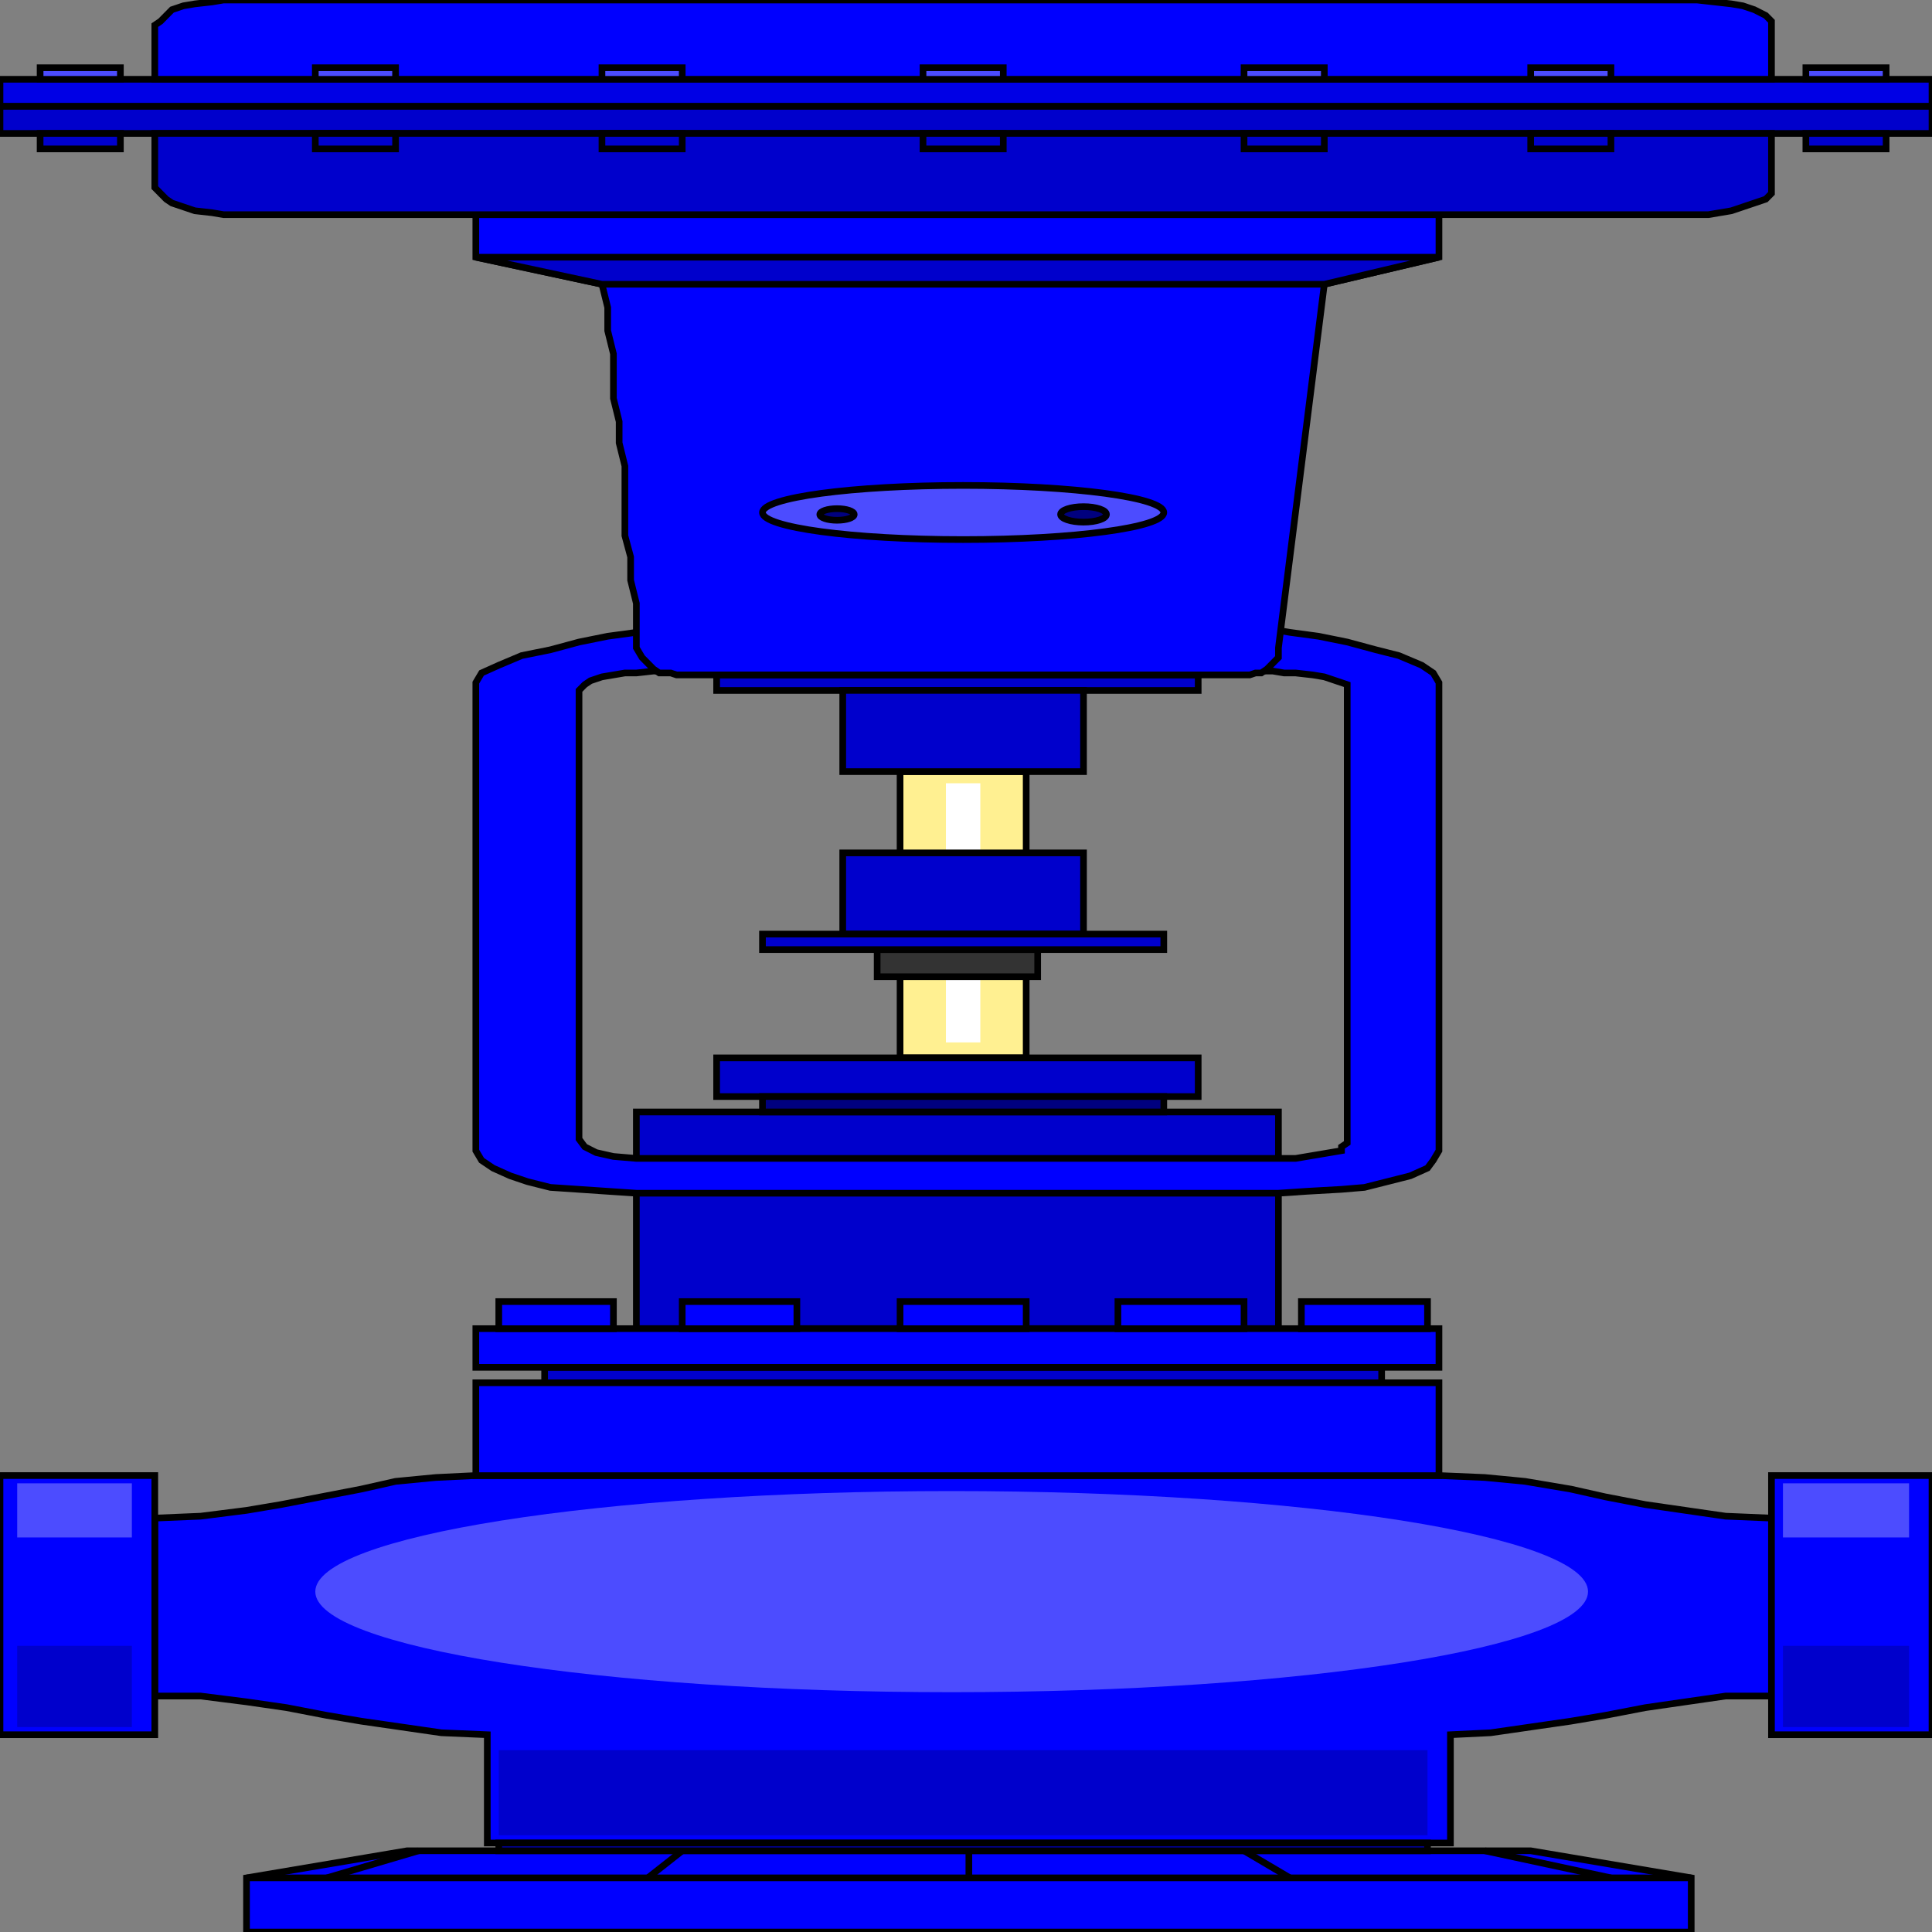 <svg width="150" height="150" viewBox="0 0 150 150" fill="none" xmlns="http://www.w3.org/2000/svg">
<rect x="0" y="0" width="150" height="150" fill="#808080" stroke="none"/>
<g clip-path="url(#clip0_2122_157938)">
<path d="M69.881 59.906H79.673V82.129H69.881V59.906Z" fill="#FFF091" stroke="black" stroke-width="0.517"/>
<path d="M73.441 60.812H76.112V80.933H73.441V60.812Z" fill="white"/>
<path d="M68.102 73.727H80.564V75.829H68.102V73.727Z" fill="#333333" stroke="black" stroke-width="0.517"/>
<path d="M42.285 106.156H107.27V107.357H42.285V106.156Z" fill="#0000CC" stroke="black" stroke-width="0.517"/>
<path d="M55.639 52.406H93.027V53.608H55.639V52.406Z" fill="#0000CC" stroke="black" stroke-width="0.517"/>
<path d="M65.43 53.602H84.124V59.908H65.43V53.602Z" fill="#0000CC" stroke="black" stroke-width="0.517"/>
<path d="M65.43 66.219H84.124V72.525H65.43V66.219Z" fill="#0000CC" stroke="black" stroke-width="0.517"/>
<path d="M59.199 72.523H90.356V73.725H59.199V72.523Z" fill="#0000CC" stroke="black" stroke-width="0.517"/>
<path d="M55.639 82.133H93.027V85.136H55.639V82.133Z" fill="#0000CC" stroke="black" stroke-width="0.517"/>
<path d="M49.406 86.336H99.258V103.153H49.406V86.336Z" fill="#0000CC" stroke="black" stroke-width="0.517"/>
<path d="M19.139 150.002V145.797L31.602 143.695H118.842L131.305 145.797V150.002H19.139Z" fill="#0000FF" stroke="black" stroke-width="0.517"/>
<path d="M12.018 117.866L15.578 117.716L19.139 117.265L21.81 116.815L24.926 116.214L28.041 115.614L30.712 115.013L33.828 114.713L36.943 114.562H41.84H46.736H51.187H55.638H60.534H65.43H69.881H74.332H79.228H84.124H88.575H93.026H97.923H102.374H107.27H111.721L115.282 114.713L118.397 115.013L121.958 115.614L124.629 116.214L127.745 116.815L130.86 117.265L133.976 117.716L137.537 117.866V118.767V119.517V120.418V121.319V122.07V122.971V123.722V124.623V125.373V126.274V127.175V127.926V128.827V129.728V130.629V131.68H133.976L130.86 132.13L127.745 132.581L124.629 133.181L121.958 133.632L118.843 134.082L115.727 134.532L112.611 134.683V134.983V135.884V137.235V138.887V140.388V141.74V142.641V143.091H111.721H109.495H105.934H101.038H95.252H89.02H82.344H75.222H68.546H61.869H55.193H49.851H44.955H41.394H38.724H37.834V142.641V141.74V140.388V138.887V137.235V135.884V134.983V134.683L34.273 134.532L31.157 134.082L28.041 133.632L25.371 133.181L22.255 132.581L19.139 132.13L15.578 131.68H12.018V130.629V129.728V128.827V127.926V127.175V126.274V125.373V124.623V123.722V122.971V122.07V121.319V120.418V119.517V118.767V117.866Z" fill="#0000FF" stroke="black" stroke-width="0.517"/>
<path d="M36.943 107.359H111.721V114.567H36.943V107.359Z" fill="#0000FF" stroke="black" stroke-width="0.517"/>
<path d="M36.943 103.156H111.721V106.159H36.943V103.156Z" fill="#0000FF" stroke="black" stroke-width="0.517"/>
<path d="M38.725 101.055H47.627V103.157H38.725V101.055Z" fill="#0000FF" stroke="black" stroke-width="0.517"/>
<path d="M101.039 101.055H110.831V103.157H101.039V101.055Z" fill="#0000FF" stroke="black" stroke-width="0.517"/>
<path d="M69.881 101.055H79.673V103.157H69.881V101.055Z" fill="#0000FF" stroke="black" stroke-width="0.517"/>
<path d="M86.795 101.055H96.587V103.157H86.795V101.055Z" fill="#0000FF" stroke="black" stroke-width="0.517"/>
<path d="M52.967 101.055H61.869V103.157H52.967V101.055Z" fill="#0000FF" stroke="black" stroke-width="0.517"/>
<path d="M137.537 114.562H150V134.683H137.537V114.562Z" fill="#0000FF" stroke="black" stroke-width="0.517"/>
<path d="M0 114.562H12.018V134.683H0V114.562Z" fill="#0000FF" stroke="black" stroke-width="0.517"/>
<path d="M36.943 53.001L37.389 52.25L38.724 51.65L40.504 50.899L42.73 50.449L44.955 49.848L47.181 49.398L49.406 49.097L51.187 48.797V49.247V49.698V50.148V50.449V50.899V51.349V51.65V52.1H50.742L49.406 52.25H48.516L47.626 52.401L46.736 52.551L45.845 52.851L45.4 53.151L44.955 53.602V55.854V57.956V60.208V62.31V64.563V66.665V68.917V71.019V73.121V75.374V77.476V79.728V81.83V84.082V86.184V88.436L45.4 89.037L46.291 89.488L47.626 89.788L49.406 89.938H52.967H56.083H59.199H62.314H65.43H68.546H71.662H74.777H77.893H81.009H84.124H87.24H90.356H93.472H96.142H99.258H100.593L101.483 89.788L102.374 89.638L103.264 89.488L104.154 89.337V89.037L104.599 88.737V88.436V86.334V84.082V81.98V79.728V77.626V75.374V73.271V71.019V68.767V66.665V64.412V62.31V60.058V57.956V55.854V53.602V53.151L103.709 52.851L102.819 52.551L101.929 52.401L100.593 52.25H99.703L98.813 52.1H98.368V51.65V51.349V50.899V50.449V50.148V49.698V49.247V48.797L100.148 49.097L102.374 49.398L104.599 49.848L106.825 50.449L108.605 50.899L110.385 51.65L111.276 52.25L111.721 53.001V55.253V57.656V59.908V62.16V64.412V66.665V68.917V71.169V73.421V75.674V77.926V80.178V82.43V84.833V87.085V89.337L111.276 90.088L110.831 90.689L109.495 91.289L107.715 91.74L105.934 92.19L104.154 92.34L101.483 92.491L99.258 92.641H96.142H93.472H90.356H87.24H84.124H81.009H77.893H74.777H71.662H68.546H65.43H62.314H59.199H56.083H52.967H49.406L47.181 92.491L44.955 92.34L42.73 92.19L40.949 91.74L39.614 91.289L38.279 90.689L37.389 90.088L36.943 89.337V87.085V84.833V82.43V80.178V77.926V75.674V73.421V71.169V68.917V66.665V64.412V62.16V59.908V57.656V55.253V53.001Z" fill="#0000FF" stroke="black" stroke-width="0.517"/>
<path d="M0 6.156H150V8.258H0V6.156Z" fill="#0000E5" stroke="black" stroke-width="0.517"/>
<path d="M36.943 19.967L46.736 22.07L47.181 23.871V25.673L47.626 27.475V29.127V30.928L48.071 32.73V34.382L48.516 36.184V37.985V39.787V41.589L48.961 43.241V45.042L49.406 46.844V48.646V50.298L49.851 51.048L50.297 51.499L50.742 51.949L51.187 52.25H52.077L52.522 52.4H52.967H54.302H55.638H58.308H60.979H64.095H67.21H70.771H74.777H78.338H81.899H85.46H88.575H91.246H93.472H95.252H96.587H97.032L97.478 52.25H97.923L98.368 51.949L98.813 51.499L99.258 51.048V50.298L102.819 22.07L111.721 19.967V16.664H36.943V19.967Z" fill="#0000FF" stroke="black" stroke-width="0.517"/>
<path d="M137.537 1.952V3.153V3.904V4.054V4.204V4.354V4.955V6.156H137.092H136.202H134.421H132.196H129.525H125.964H122.403H117.952H113.501H108.605H103.264H97.923H92.136H86.795H81.009H75.222H68.991H63.205H57.418H52.077H46.736H41.394H36.498H31.602H27.596H23.59H20.475H17.359H15.133H13.798H12.463H12.018V4.955V4.354V4.204V4.054V3.904V3.153V1.952L12.463 1.652L12.908 1.201L13.353 0.751L14.243 0.45L15.133 0.3L16.469 0.15L17.359 0H18.249H25.371H32.492H39.614H46.736H53.412H60.534H67.656H74.332H81.454H88.575H95.252H102.374H109.495H116.617H123.739H130.415H131.751L133.086 0.15L134.421 0.3L135.311 0.45L136.202 0.751L137.092 1.201L137.537 1.652V1.952Z" fill="#0000FF" stroke="black" stroke-width="0.517"/>
<path d="M46.736 22.071L36.943 19.969H111.721L102.819 22.071H46.736Z" fill="#0000CC" stroke="black" stroke-width="0.517"/>
<path d="M0 8.258H150V10.36H0V8.258Z" fill="#0000CC" stroke="black" stroke-width="0.517"/>
<path d="M12.018 14.564V13.362V12.762V12.612V12.461V12.311V11.561V10.359H12.463H13.798H15.133H17.359H20.475H23.59H27.596H31.602H36.498H41.394H46.736H52.077H57.418H63.205H68.991H75.222H81.009H86.795H92.136H97.923H103.264H108.605H113.501H117.952H122.403H125.964H129.525H132.196H134.421H136.202H137.092H137.537V11.561V12.311V12.461V12.612V12.762V13.362V14.564V15.014L137.092 15.464L136.202 15.765L135.311 16.065L134.421 16.365L133.531 16.515L132.641 16.666H131.305H124.184H117.062H109.94H102.819H95.697H88.575H81.454H74.777H67.656H60.534H53.412H46.736H39.614H32.492H25.371H18.249H17.359L16.469 16.515L15.133 16.365L14.243 16.065L13.353 15.765L12.908 15.464L12.463 15.014L12.018 14.564Z" fill="#0000CC" stroke="black" stroke-width="0.517"/>
<path d="M74.778 41.892C83.382 41.892 90.356 40.951 90.356 39.79C90.356 38.629 83.382 37.688 74.778 37.688C66.174 37.688 59.199 38.629 59.199 39.79C59.199 40.951 66.174 41.892 74.778 41.892Z" fill="#4C4CFF" stroke="black" stroke-width="0.517"/>
<path d="M84.124 40.537C85.108 40.537 85.905 40.268 85.905 39.937C85.905 39.605 85.108 39.336 84.124 39.336C83.141 39.336 82.344 39.605 82.344 39.937C82.344 40.268 83.141 40.537 84.124 40.537Z" fill="#00007F" stroke="black" stroke-width="0.517"/>
<path d="M64.986 40.393C65.723 40.393 66.321 40.191 66.321 39.943C66.321 39.694 65.723 39.492 64.986 39.492C64.248 39.492 63.65 39.694 63.65 39.943C63.65 40.191 64.248 40.393 64.986 40.393Z" fill="#00007F" stroke="black" stroke-width="0.517"/>
<path d="M59.199 85.133H90.356V86.334H59.199V85.133Z" fill="#00007F" stroke="black" stroke-width="0.517"/>
<path d="M73.887 131.381C101.173 131.381 123.294 127.886 123.294 123.573C123.294 119.261 101.173 115.766 73.887 115.766C46.6 115.766 24.48 119.261 24.48 123.573C24.48 127.886 46.6 131.381 73.887 131.381Z" fill="#4C4CFF"/>
<path d="M1.336 115.164H10.238V119.368H1.336V115.164Z" fill="#4C4CFF"/>
<path d="M138.428 115.164H148.22V119.368H138.428V115.164Z" fill="#4C4CFF"/>
<path d="M3.115 6.159H9.347V5.258H3.115V6.159Z" fill="#4C4CFF" stroke="black" stroke-width="0.517"/>
<path d="M140.207 6.159H146.438V5.258H140.207V6.159Z" fill="#4C4CFF" stroke="black" stroke-width="0.517"/>
<path d="M71.662 6.159H77.894V5.258H71.662V6.159Z" fill="#4C4CFF" stroke="black" stroke-width="0.517"/>
<path d="M24.48 6.159H30.712V5.258H24.48V6.159Z" fill="#4C4CFF" stroke="black" stroke-width="0.517"/>
<path d="M46.736 6.159H52.968V5.258H46.736V6.159Z" fill="#4C4CFF" stroke="black" stroke-width="0.517"/>
<path d="M96.588 6.159H102.819V5.258H96.588V6.159Z" fill="#4C4CFF" stroke="black" stroke-width="0.517"/>
<path d="M118.842 6.159H125.073V5.258H118.842V6.159Z" fill="#4C4CFF" stroke="black" stroke-width="0.517"/>
<path d="M3.115 11.561H9.347V10.359H3.115V11.561Z" fill="#0000CC" stroke="black" stroke-width="0.517"/>
<path d="M140.207 11.561H146.438V10.359H140.207V11.561Z" fill="#0000CC" stroke="black" stroke-width="0.517"/>
<path d="M71.662 11.561H77.894V10.359H71.662V11.561Z" fill="#0000CC" stroke="black" stroke-width="0.517"/>
<path d="M24.48 11.561H30.712V10.359H24.48V11.561Z" fill="#0000CC" stroke="black" stroke-width="0.517"/>
<path d="M46.736 11.561H52.968V10.359H46.736V11.561Z" fill="#0000CC" stroke="black" stroke-width="0.517"/>
<path d="M96.588 11.561H102.819V10.359H96.588V11.561Z" fill="#0000CC" stroke="black" stroke-width="0.517"/>
<path d="M118.842 11.561H125.073V10.359H118.842V11.561Z" fill="#0000CC" stroke="black" stroke-width="0.517"/>
<path d="M38.725 135.883H110.831V142.489H38.725V135.883Z" fill="#0000CC"/>
<path d="M138.428 127.781H148.22V134.088H138.428V127.781Z" fill="#0000CC"/>
<path d="M1.336 127.781H10.238V134.088H1.336V127.781Z" fill="#0000CC"/>
<path d="M38.725 143.094H110.831V143.694H38.725V143.094Z" fill="#0000B2" stroke="black" stroke-width="0.517"/>
<path d="M19.139 145.797H131.305" stroke="black" stroke-width="0.517"/>
<path d="M50.297 145.797L52.968 143.695" stroke="black" stroke-width="0.517"/>
<path d="M100.149 145.797L96.588 143.695" stroke="black" stroke-width="0.517"/>
<path d="M75.223 145.797V143.695" stroke="black" stroke-width="0.517"/>
<path d="M25.371 145.797L32.493 143.695" stroke="black" stroke-width="0.517"/>
<path d="M125.074 145.797L115.281 143.695" stroke="black" stroke-width="0.517"/>
</g>
<defs>
<clipPath id="clip0_2122_157938">
<rect width="150" height="150" fill="white"/>
</clipPath>
</defs>
</svg>
